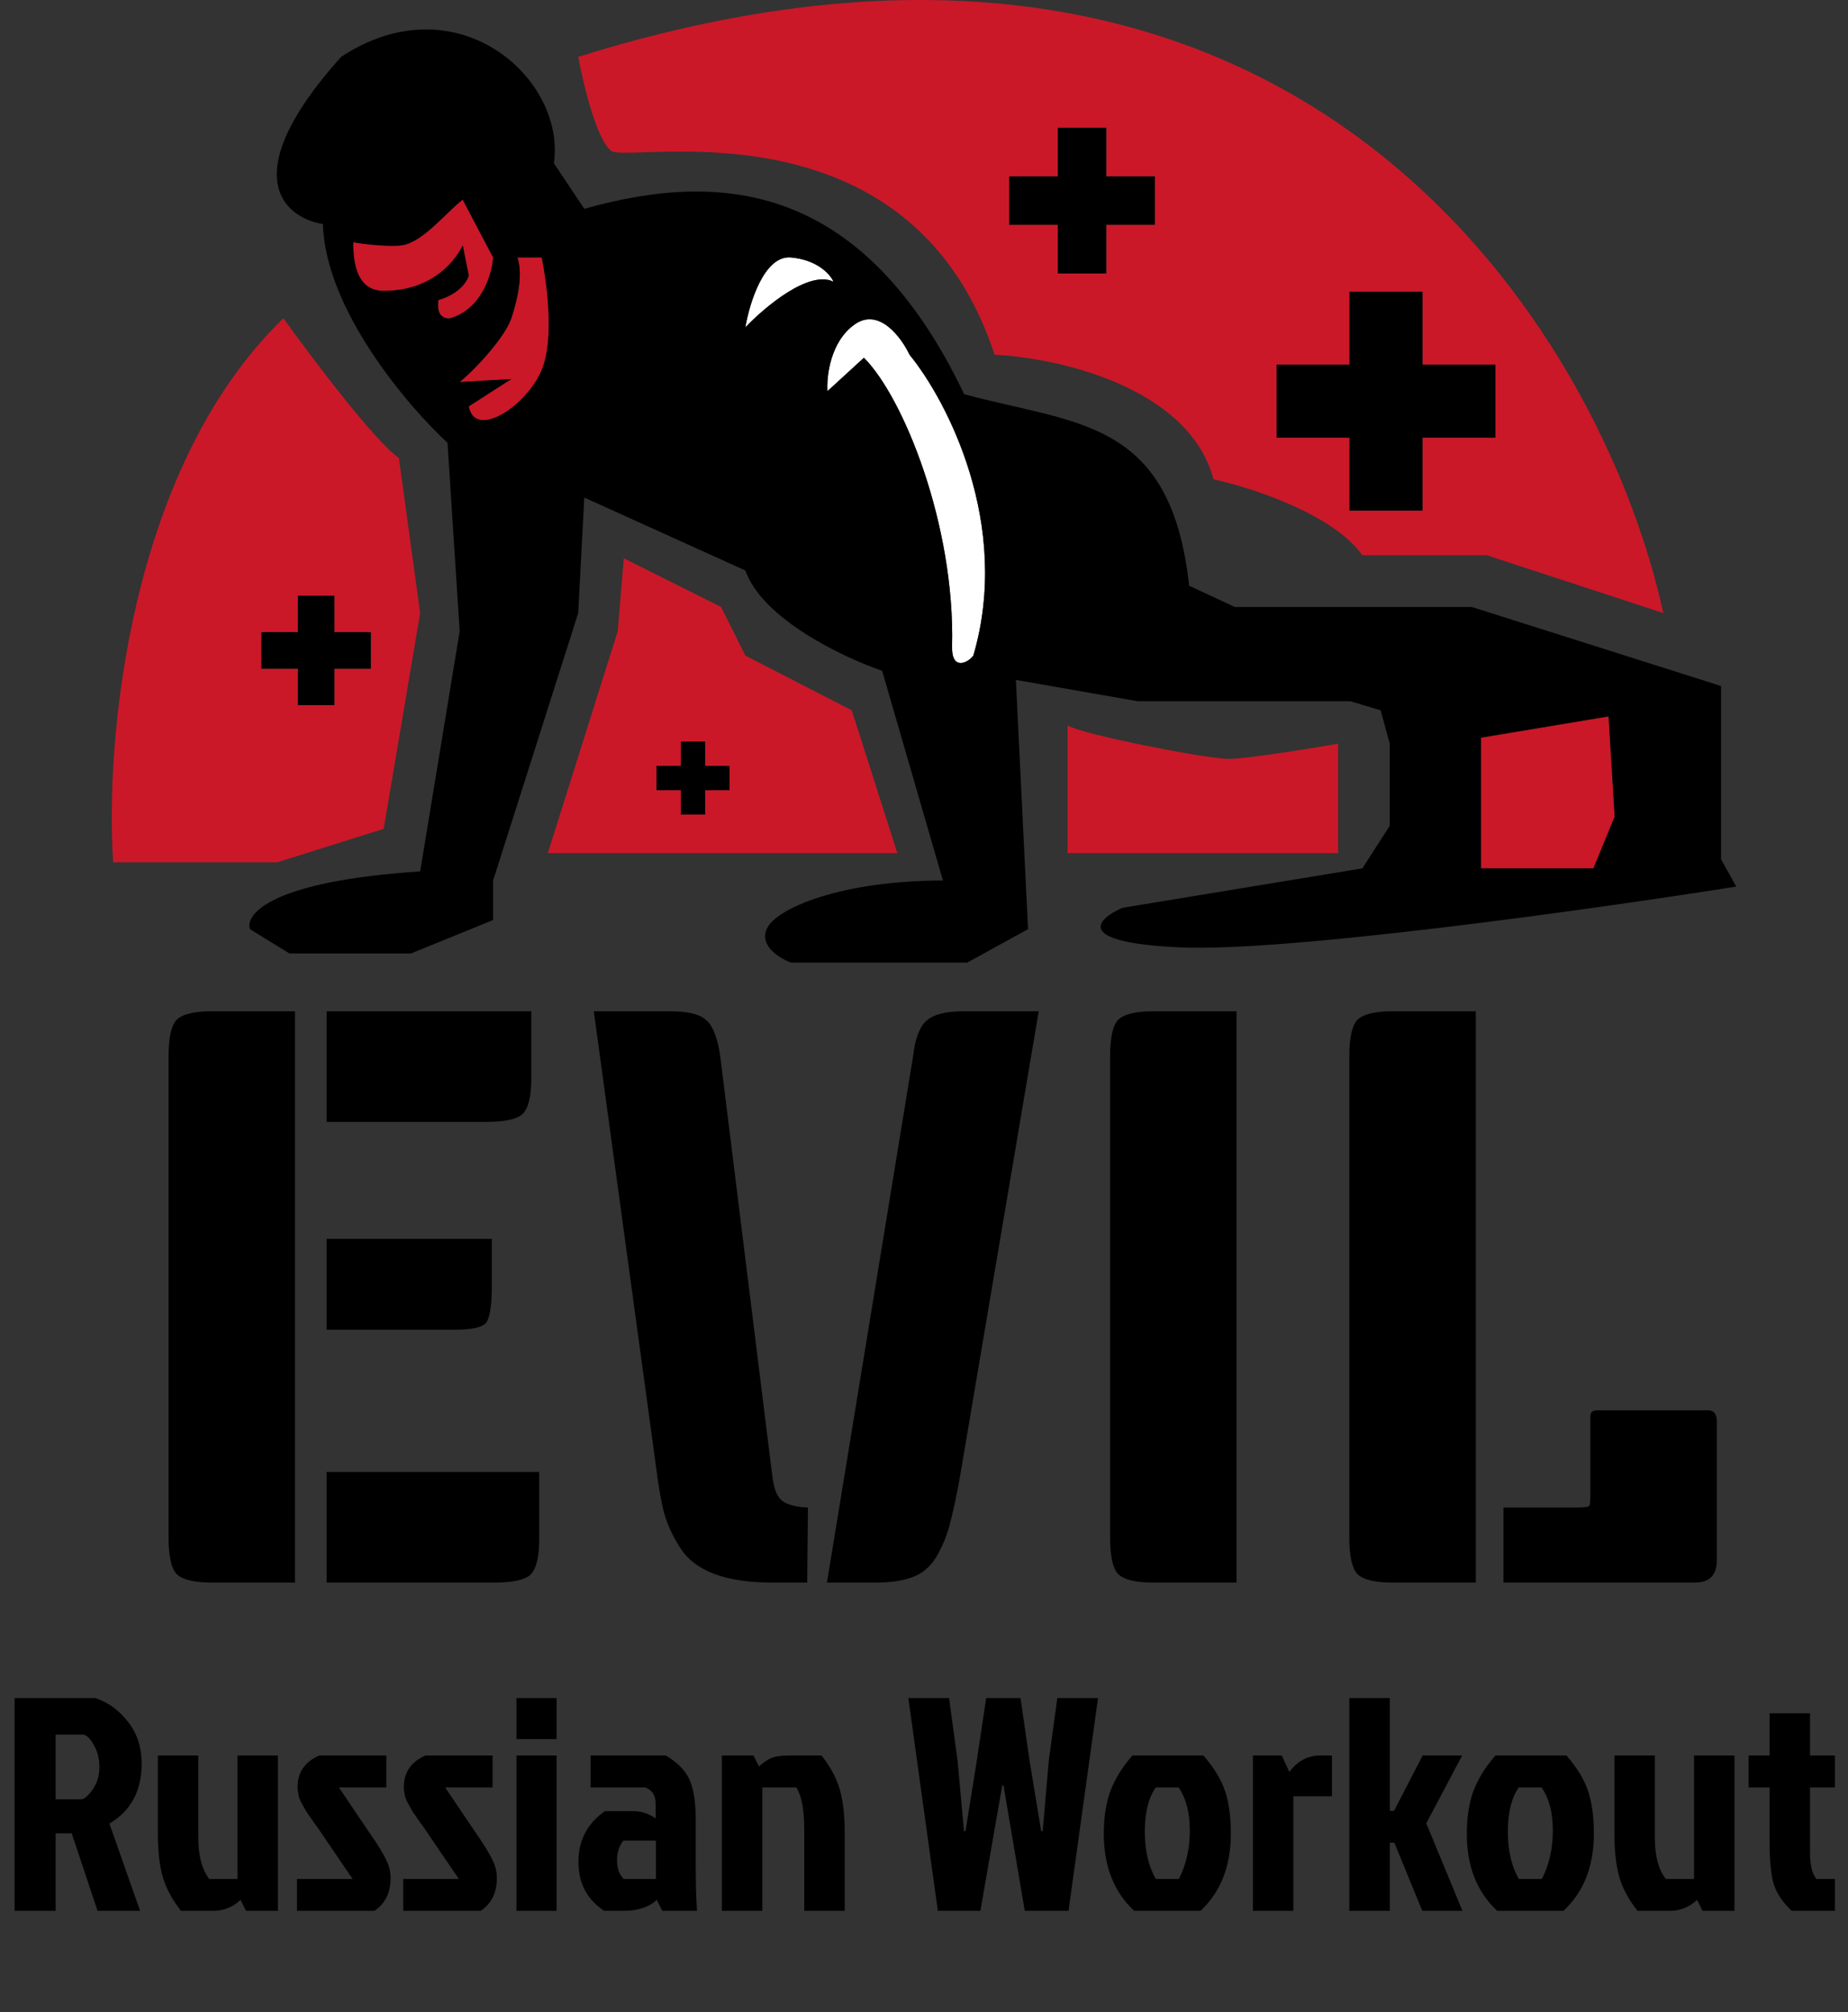 <svg width="304" height="331" viewBox="0 0 304 331" fill="none" xmlns="http://www.w3.org/2000/svg">
<rect x="0" y="0" width="304" height="331" fill="#333333" stroke="none"/>
<path d="M175.616 119.354V140.354H220.116V122.354C215.283 123.187 204.916 124.854 202.116 124.854C198.616 124.854 178.116 120.854 175.616 119.354Z" fill="#CA1828"/>
<path d="M243.617 142.854V121.354L264.617 117.854L265.617 134.354L262.117 142.854H243.617Z" fill="#CA1828"/>
<path d="M122.617 53.854C125.783 50.52 133.117 44.354 137.117 46.354C136.617 45.187 134.517 42.754 130.117 42.354C125.717 41.954 123.283 49.854 122.617 53.854Z" fill="white"/>
<path d="M142.117 58.854L136.117 64.354C135.95 61.854 136.617 56.154 140.617 53.354C144.617 50.554 148.283 55.52 149.617 58.354C155.749 65.854 166.436 86.254 160.117 107.854C159.283 109.02 156.515 110.432 156.617 106.354C157.117 86.354 148.617 65.354 142.117 58.854Z" fill="white"/>
<path d="M85.117 42.354H89.117C90.117 47.354 91.117 56.054 89.117 60.854C86.617 66.854 78.117 72.354 77.117 66.854L84.117 62.354L75.617 62.854C78.45 60.52 83.117 55.354 84.117 52.354C85.011 49.67 86.117 45.354 85.117 42.354Z" fill="#CA1828"/>
<path d="M58.117 39.854C59.95 40.187 64.097 40.642 66.117 40.354C69.617 39.854 73.617 34.687 76.117 32.854L81.117 42.354C80.95 45.02 79.317 50.754 74.117 52.354C73.283 52.52 71.717 52.154 72.117 49.354C73.45 49.02 76.317 47.754 77.117 45.354L76.117 40.354C75.283 42.187 71.668 47.854 63.117 47.854C58.117 47.854 58.117 41.854 58.117 39.854Z" fill="#CA1828"/>
<path fill-rule="evenodd" clip-rule="evenodd" d="M75.617 103.853L69.117 143.354C44.717 144.953 40.283 150.354 41.116 152.854L47.616 156.854H67.616L81.116 151.354V144.854L95.116 100.854L96.116 81.854L122.616 93.854C125.416 101.854 138.783 108.187 145.116 110.354L155.116 144.854C138.616 144.854 127.616 149.354 126.116 152.854C124.916 155.654 128.283 157.687 130.116 158.354H159.116L169.116 152.854L167.116 111.854L187.116 115.354H222.116L227.116 116.854L228.616 122.354V135.854L224.116 142.854L184.616 149.354C180.45 151.187 176.516 155.054 194.116 155.854C211.716 156.654 262.45 149.52 285.616 145.854L283.116 141.354V112.854L242.116 99.854H222.616H203.116L195.616 96.354C192.616 68.854 177.116 69.854 158.616 64.854C142.116 30.354 119.116 27.854 96.116 34.354L91.116 26.854C93.116 12.854 75.116 -3.147 56.117 9.354C38.517 28.953 46.783 35.853 53.117 36.853C53.517 50.853 66.95 66.687 73.617 72.853L75.617 103.853ZM243.617 121.354V142.854H262.117L265.617 134.354L264.617 117.854L243.617 121.354ZM66.117 40.354C64.097 40.642 59.95 40.187 58.117 39.854C58.117 41.854 58.117 47.854 63.117 47.854C71.668 47.854 75.283 42.187 76.117 40.354L77.117 45.354C76.317 47.754 73.45 49.02 72.117 49.354C71.717 52.154 73.283 52.52 74.117 52.354C79.317 50.754 80.95 45.02 81.117 42.354L76.117 32.854C73.617 34.687 69.617 39.854 66.117 40.354ZM89.117 42.354H85.117C86.117 45.354 85.011 49.67 84.117 52.354C83.117 55.354 78.45 60.52 75.617 62.854L84.117 62.354L77.117 66.854C78.117 72.354 86.617 66.854 89.117 60.854C91.117 56.054 90.117 47.354 89.117 42.354ZM137.117 46.354C133.117 44.354 125.783 50.52 122.617 53.854C123.283 49.854 125.717 41.954 130.117 42.354C134.517 42.754 136.617 45.187 137.117 46.354ZM136.117 64.354L142.117 58.854C148.617 65.354 157.117 86.354 156.617 106.354C156.515 110.432 159.283 109.02 160.117 107.854C166.436 86.254 155.749 65.854 149.617 58.354C148.283 55.52 144.617 50.554 140.617 53.354C136.617 56.154 135.95 61.854 136.117 64.354Z" fill="black"/>
<path d="M174 29V21H182V29H190V37H182V45H174V37H166V29H174Z" fill="black"/>
<path fill-rule="evenodd" clip-rule="evenodd" d="M95.116 9.354C95.95 13.854 98.216 23.254 100.616 24.854C101.159 25.216 103.111 25.152 106.027 25.056C119.22 24.624 152.15 23.546 163.616 58.354C173.95 58.854 195.617 63.654 199.617 78.854C205.783 80.187 219.316 84.554 224.116 91.354H244.616L273.616 100.854C263.616 54.853 213.916 -27.847 95.116 9.354ZM174 29V21H182V29H190V37H182V45H174V37H166V29H174ZM234 48H222V60H210V72H222V84H234V72H246V60H234V48Z" fill="#CA1828"/>
<path d="M222 48H234V60H246V72H234V84H222V72H210V60H222V48Z" fill="black"/>
<path fill-rule="evenodd" clip-rule="evenodd" d="M65.617 75.354C61.617 72.554 51.283 58.854 46.617 52.354C21.017 77.154 17.283 122.354 18.617 141.854H45.617L63.117 136.354L69.117 100.854L65.617 75.354ZM61 104V110H55V116H49V110H43V104H49V98H55V104H61Z" fill="#CA1828"/>
<path d="M61 110V104H55V98H49V104H43V110H49V116H55V110H61Z" fill="black"/>
<path fill-rule="evenodd" clip-rule="evenodd" d="M147.616 140.354H90.116L101.616 103.853L102.616 91.853L118.616 99.854L122.616 107.854L140.116 116.854L147.616 140.354ZM116 122H112V126H108V130H112V134H116V130H120V126H116V122Z" fill="#CA1828"/>
<path d="M112 122H116V126H120V130H116V134H112V130H108V126H112V122Z" fill="black"/>
<path d="M48.53 260.354H34.88C31.933 260.354 29.983 259.877 29.03 258.924C28.163 257.97 27.73 255.977 27.73 252.944V173.774C27.73 170.74 28.163 168.747 29.03 167.794C29.983 166.84 31.933 166.364 34.88 166.364H48.53V260.354ZM88.7 242.154V253.204C88.7 256.15 88.223 258.1 87.27 259.054C86.317 259.92 84.323 260.354 81.29 260.354H53.73V242.154H88.7ZM80.9 203.804V211.604C80.9 214.724 80.597 216.717 79.99 217.584C79.383 218.364 77.65 218.754 74.79 218.754H53.73V203.804H80.9ZM87.4 166.364V177.414C87.4 180.36 86.923 182.31 85.97 183.264C85.017 184.13 83.023 184.564 79.99 184.564H53.73V166.364H87.4ZM110.163 166.364C113.11 166.364 115.103 166.84 116.143 167.794C117.27 168.747 118.05 170.74 118.483 173.774L127.063 242.934C127.323 245.014 127.887 246.357 128.753 246.964C129.62 247.57 131.007 247.917 132.913 248.004L132.783 260.354H127.063C119.437 260.354 114.41 258.49 111.983 254.764C110.683 252.77 109.773 250.82 109.253 248.914C108.733 246.92 108.257 244.147 107.823 240.594L97.683 166.364H110.163ZM144.093 260.354H136.033L150.203 173.774C150.55 170.827 151.287 168.877 152.413 167.924C153.54 166.884 155.577 166.364 158.523 166.364H170.873L157.873 243.194C157.267 246.487 156.747 248.914 156.313 250.474C155.967 252.034 155.317 253.724 154.363 255.544C153.41 257.364 152.11 258.62 150.463 259.314C148.817 260.007 146.693 260.354 144.093 260.354ZM203.413 260.354H189.763C186.816 260.354 184.866 259.877 183.913 258.924C183.046 257.97 182.613 255.977 182.613 252.944V173.774C182.613 170.74 183.046 168.747 183.913 167.794C184.866 166.84 186.816 166.364 189.763 166.364H203.413V260.354ZM262.788 232.014H280.988C281.942 232.014 282.418 232.62 282.418 233.834V256.714C282.418 259.14 281.205 260.354 278.778 260.354H247.318V248.004H259.408C260.795 248.004 261.488 247.874 261.488 247.614C261.575 247.267 261.618 246.877 261.618 246.444V233.444C261.618 232.75 261.705 232.36 261.878 232.274C262.052 232.1 262.355 232.014 262.788 232.014ZM242.768 260.354H229.118C226.172 260.354 224.222 259.877 223.268 258.924C222.402 257.97 221.968 255.977 221.968 252.944V173.774C221.968 170.74 222.402 168.747 223.268 167.794C224.222 166.84 226.172 166.364 229.118 166.364H242.768V260.354Z" fill="black"/>
<path d="M2.4 279.354H15.7C17.8 280.054 19.583 281.354 21.05 283.254C22.55 285.12 23.3 287.42 23.3 290.154C23.3 294.62 21.533 297.904 18 300.004L23.05 314.354H16.05L11.8 301.604H9.15V314.354H2.4V279.354ZM9.15 285.354V296.004H13.45C14.017 295.87 14.633 295.304 15.3 294.304C16 293.27 16.35 292.07 16.35 290.704C16.35 289.337 16.05 288.137 15.45 287.104C14.883 286.07 14.317 285.487 13.75 285.354H9.15ZM35.023 314.354H29.773C28.307 312.487 27.307 310.62 26.773 308.754C26.24 306.887 25.973 304.554 25.973 301.754V288.804H32.623V302.254C32.623 305.287 33.223 307.57 34.423 309.104H39.073V288.804H45.723V314.354H40.473L39.573 312.554C38.307 313.754 36.79 314.354 35.023 314.354ZM52.502 288.804H63.552V294.054H55.752L60.502 301.104C62.635 304.137 63.818 306.22 64.052 307.354C64.185 307.887 64.252 308.437 64.252 309.004C64.252 311.37 63.368 313.154 61.602 314.354H48.852V309.104H58.002L52.652 301.254C52.418 300.887 52.052 300.37 51.552 299.704C51.085 299.037 50.718 298.504 50.452 298.104C50.185 297.67 50.002 297.354 49.902 297.154C49.802 296.954 49.668 296.704 49.502 296.404C49.335 296.07 49.218 295.787 49.152 295.554C49.018 294.92 48.952 294.404 48.952 294.004C48.952 291.57 50.135 289.837 52.502 288.804ZM69.982 288.804H81.032V294.054H73.232L77.982 301.104C80.115 304.137 81.299 306.22 81.532 307.354C81.665 307.887 81.732 308.437 81.732 309.004C81.732 311.37 80.849 313.154 79.082 314.354H66.332V309.104H75.482L70.132 301.254C69.899 300.887 69.532 300.37 69.032 299.704C68.565 299.037 68.199 298.504 67.932 298.104C67.665 297.67 67.482 297.354 67.382 297.154C67.282 296.954 67.149 296.704 66.982 296.404C66.815 296.07 66.699 295.787 66.632 295.554C66.499 294.92 66.432 294.404 66.432 294.004C66.432 291.57 67.615 289.837 69.982 288.804ZM84.963 314.354V288.804H91.562V314.354H84.963ZM84.963 279.354H91.562V286.104H84.963V279.354ZM107.901 302.804H102.551C101.851 303.67 101.501 304.754 101.501 306.054C101.501 307.354 101.868 308.37 102.601 309.104H107.901V302.804ZM97.151 288.804H109.551C111.551 290.004 112.868 291.387 113.501 292.954C114.135 294.487 114.451 296.587 114.451 299.254V306.754C114.451 309.52 114.518 312.054 114.651 314.354H108.951L108.051 312.554C106.751 313.754 104.918 314.354 102.551 314.354H99.401C96.568 312.487 95.151 309.804 95.151 306.304C95.151 302.77 96.601 299.987 99.501 297.954H104.201C105.501 297.954 106.718 298.354 107.851 299.154V296.654C107.851 295.354 107.285 294.487 106.151 294.054H97.151V288.804ZM129.852 288.804H135.152C136.618 290.67 137.618 292.537 138.152 294.404C138.685 296.27 138.952 298.604 138.952 301.404V314.354H132.302V300.904C132.302 297.737 131.868 295.454 131.002 294.054H125.402V314.354H118.752V288.804H123.952L124.852 290.604C125.585 289.937 126.268 289.47 126.902 289.204C127.568 288.937 128.552 288.804 129.852 288.804ZM168.576 314.354L165.076 293.704H164.876L161.276 314.354H154.276L149.426 279.354H156.126L157.526 289.654L158.576 301.254H158.826L160.676 289.704L162.226 279.354H167.876L169.376 289.704L171.276 301.254H171.526L172.526 289.654L173.926 279.354H180.626L175.776 314.354H168.576ZM197.477 314.354H186.577C183.244 311.254 181.577 307.02 181.577 301.654C181.577 298.954 181.944 296.604 182.677 294.604C183.444 292.604 184.644 290.67 186.277 288.804H197.977C199.71 290.804 200.894 292.754 201.527 294.654C202.16 296.52 202.477 298.854 202.477 301.654C202.477 307.02 200.81 311.254 197.477 314.354ZM190.127 309.104H193.927C195.127 306.77 195.727 304.12 195.727 301.154C195.727 298.187 195.11 295.82 193.877 294.054H190.127C188.927 295.754 188.327 298.17 188.327 301.304C188.327 304.404 188.927 307.004 190.127 309.104ZM206.106 314.354V288.804H210.856L212.106 291.504C213.44 289.704 215.123 288.804 217.156 288.804H219.106V295.504H212.756V314.354H206.106ZM221.974 314.354V279.354H228.624V297.904H229.324L234.024 288.804H240.524L234.624 299.954L240.574 314.354H233.974L229.374 303.154H228.624V314.354H221.974ZM257.194 314.354H246.294C242.96 311.254 241.294 307.02 241.294 301.654C241.294 298.954 241.66 296.604 242.394 294.604C243.16 292.604 244.36 290.67 245.994 288.804H257.694C259.427 290.804 260.61 292.754 261.244 294.654C261.877 296.52 262.194 298.854 262.194 301.654C262.194 307.02 260.527 311.254 257.194 314.354ZM249.844 309.104H253.644C254.844 306.77 255.444 304.12 255.444 301.154C255.444 298.187 254.827 295.82 253.594 294.054H249.844C248.644 295.754 248.044 298.17 248.044 301.304C248.044 304.404 248.644 307.004 249.844 309.104ZM274.623 314.354H269.373C267.906 312.487 266.906 310.62 266.373 308.754C265.84 306.887 265.573 304.554 265.573 301.754V288.804H272.223V302.254C272.223 305.287 272.823 307.57 274.023 309.104H278.673V288.804H285.323V314.354H280.073L279.173 312.554C277.906 313.754 276.39 314.354 274.623 314.354ZM291.101 303.204V294.054H287.651V288.804H291.101V281.854H297.751V288.804H301.851V294.054H297.751V304.804C297.751 306.837 298.101 308.27 298.801 309.104H301.851V314.354H294.751C292.985 312.72 291.918 310.954 291.551 309.054C291.251 307.454 291.101 305.504 291.101 303.204Z" fill="black"/>
</svg>

